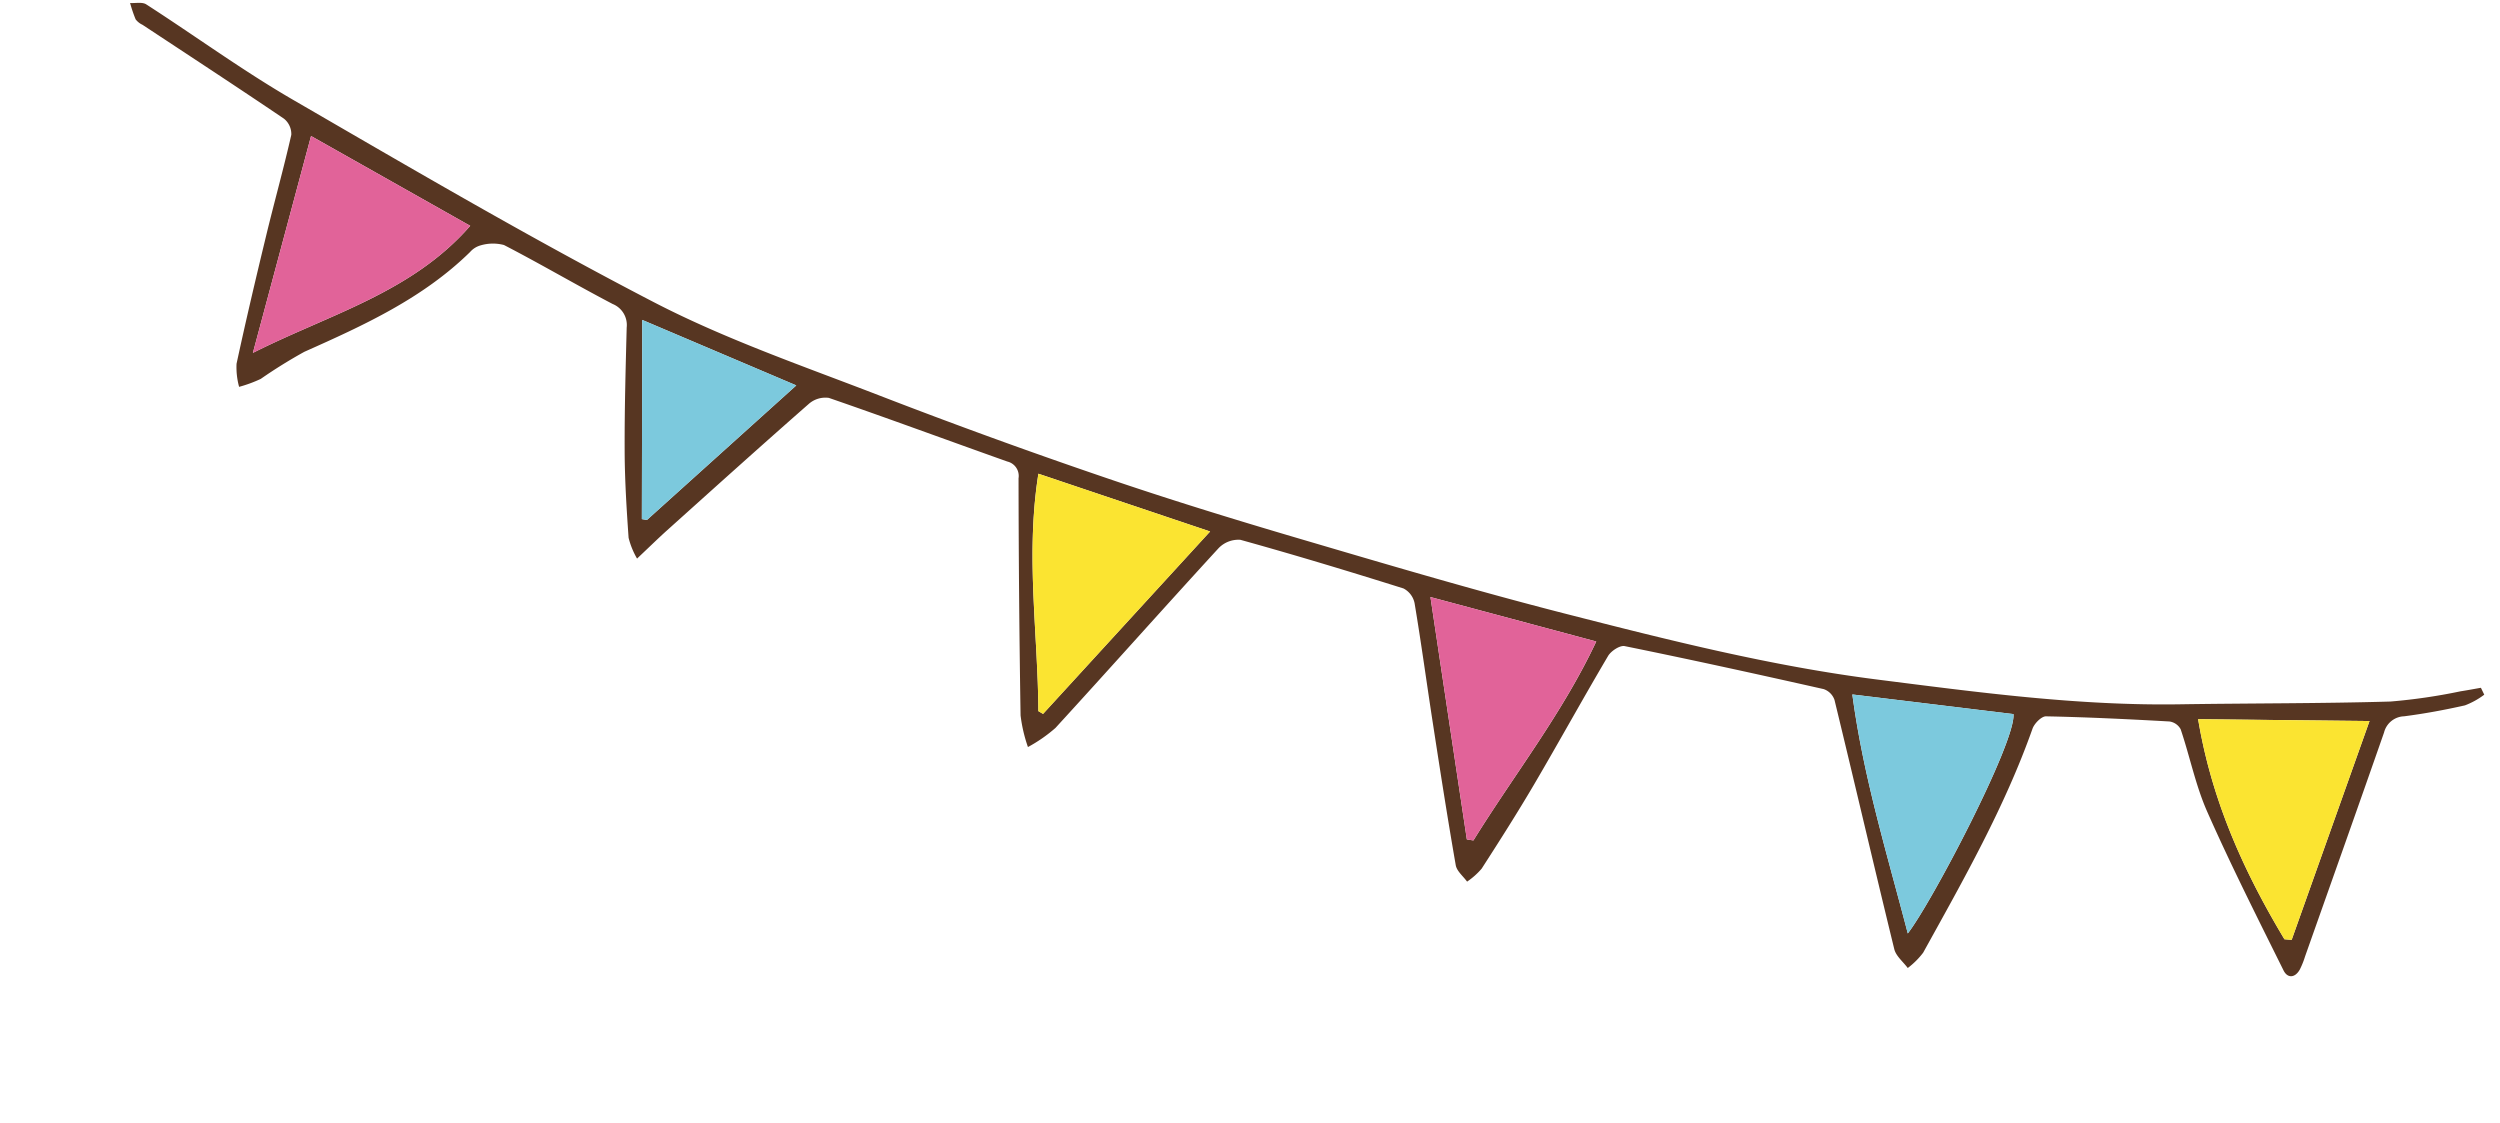 <svg xmlns="http://www.w3.org/2000/svg" width="287.065" height="128.958" viewBox="0 0 287.065 128.958"><defs><style>.a{fill:#573622;}.b{fill:#e16399;}.c{fill:#fbe431;}.d{fill:#7cc9dd;}</style></defs><g transform="matrix(0.966, 0.259, -0.259, 0.966, 15.022, 0)"><path class="a" d="M574.624,703.666a8.947,8.947,0,0,1-1.822,1.758c-2.092,1.1-4.236,2.123-6.423,3.022a2.459,2.459,0,0,0-1.743,2.389c-.669,9.058-1.393,18.115-2.1,27.172a9.718,9.718,0,0,1-.191,1.612c-.272,1.094-1.094,1.376-1.784.59-4.455-5.056-8.95-10.084-13.178-15.327-2.07-2.567-3.561-5.6-5.4-8.358a1.738,1.738,0,0,0-1.471-.527c-4.629.966-9.252,1.969-13.843,3.1-.505.125-1.079,1.134-1.13,1.771-.752,9.577-3.17,18.824-5.468,28.093a9.062,9.062,0,0,1-1.251,2.157c-.7-.556-1.658-.97-2.056-1.692-4.716-8.6-9.337-17.253-14.04-25.861a2.007,2.007,0,0,0-1.518-.877c-7.784.314-15.569.673-23.345,1.149-.563.034-1.372.943-1.552,1.588-1.525,5.472-2.881,10.991-4.391,16.469-1.009,3.652-2.149,7.271-3.308,10.88a8.345,8.345,0,0,1-1.227,1.867c-.6-.488-1.452-.856-1.746-1.484-2.306-4.971-4.523-9.982-6.731-15-1.886-4.275-3.688-8.587-5.627-12.838a2.453,2.453,0,0,0-1.673-1.3c-6.506-.276-13.015-.486-19.525-.544a3.158,3.158,0,0,0-2.179,1.593c-4.292,8.23-8.451,16.531-12.736,24.768a17.047,17.047,0,0,1-2.484,2.937,17.271,17.271,0,0,1-1.758-3.289q-3.733-13.091-7.275-26.235a1.7,1.7,0,0,0-1.743-1.525c-7.228-.575-14.452-1.242-21.687-1.752a2.891,2.891,0,0,0-2.047,1.272c-4.026,6.024-7.969,12.106-11.921,18.177-.773,1.187-1.491,2.408-2.52,4.075a9.217,9.217,0,0,1-1.556-2.053c-1.079-3.134-2.138-6.279-3.009-9.475-1.246-4.568-2.344-9.175-3.453-13.779a2.6,2.6,0,0,0-2.251-2.2c-4.621-1.034-9.19-2.3-13.813-3.31a5,5,0,0,0-2.6.747,2.491,2.491,0,0,0-.951,1.038c-3.869,6.559-9.611,11.29-15.412,15.994a57.368,57.368,0,0,0-4.028,4.3,15.1,15.1,0,0,1-2.164,1.525,8.515,8.515,0,0,1-.97-2.482c-.248-5.005-.4-10.018-.524-15.03-.1-3.994-.055-7.993-.21-11.983a2.259,2.259,0,0,0-1.293-1.576c-6.141-2.126-12.316-4.151-18.482-6.207a2.088,2.088,0,0,1-.922-.4,15.656,15.656,0,0,1-1.1-1.648c.616-.121,1.31-.495,1.833-.327,6.383,2.047,12.658,4.476,19.122,6.22,15.293,4.124,30.584,8.326,46.047,11.719,9.1,1.994,18.506,2.64,27.8,3.64q13.547,1.456,27.148,2.368c7.78.529,15.582.817,23.379,1.009,10.647.261,21.3.542,31.949.421,12.2-.138,24.4-.31,36.542-1.966,11.554-1.578,23.105-3.055,34.357-6.262,7.753-2.208,15.55-4.257,23.268-6.568A65.509,65.509,0,0,0,571.887,704c.726-.321,1.442-.665,2.161-1ZM317.013,732.107c7.313-6.544,15.843-11.4,20.323-20.551-6.738-1.733-13.435-3.455-20.323-5.228Zm97.759,16.374.6.166c4.3-8.271,8.6-16.539,13.1-25.195-7.22-.45-13.87-.866-20.759-1.3C408.709,731.6,412.41,739.855,414.772,748.481ZM562.684,710c-6.6,1.69-12.7,3.257-19.064,4.888,3.969,8.715,9.645,15.576,16.117,21.84l.82-.149C561.255,727.856,561.953,719.129,562.684,710ZM504.54,722.43c3.68,8.838,8.585,16.635,13.257,24.853,1.716-4.047,6.3-24.385,5.2-27.467ZM466.1,749.965l.76-.079c2.561-8.511,6.1-16.739,7.708-25.715h-19.71C458.731,733.067,462.415,741.516,466.1,749.965ZM359.21,716.876c2.045,7.687,3.962,14.892,5.88,22.1l.59-.057,12.56-19.361Z" transform="translate(-292.984 -696.603)"/><path class="b" d="M304.3,726.961V701.183c6.888,1.773,13.586,3.5,20.323,5.228C320.143,715.561,311.613,720.417,304.3,726.961Z" transform="translate(-280.271 -691.458)"/><path class="c" d="M354.071,734.962c-2.361-8.625-6.062-16.885-7.056-26.326,6.888.431,13.539.847,20.759,1.3-4.5,8.655-8.8,16.924-13.1,25.194Z" transform="translate(-232.284 -683.084)"/><path class="c" d="M430.081,702.914l-2.128,26.579-.82.149c-6.472-6.264-12.148-13.125-16.117-21.84C417.377,706.171,423.484,704.6,430.081,702.914Z" transform="translate(-160.382 -689.513)"/><path class="d" d="M392.613,710.149l18.455-2.614c1.1,3.081-3.482,23.419-5.2,27.467C401.2,726.784,396.293,718.987,392.613,710.149Z" transform="translate(-181.057 -684.321)"/><path class="b" d="M380.456,735.379c-3.682-8.449-7.366-16.9-11.241-25.793h19.71c-1.608,8.976-5.147,17.2-7.708,25.715Z" transform="translate(-207.343 -682.017)"/><path class="d" d="M324.172,706.15l19.03,2.678-12.56,19.361-.59.057C328.134,721.042,326.217,713.837,324.172,706.15Z" transform="translate(-257.946 -685.877)"/></g></svg>